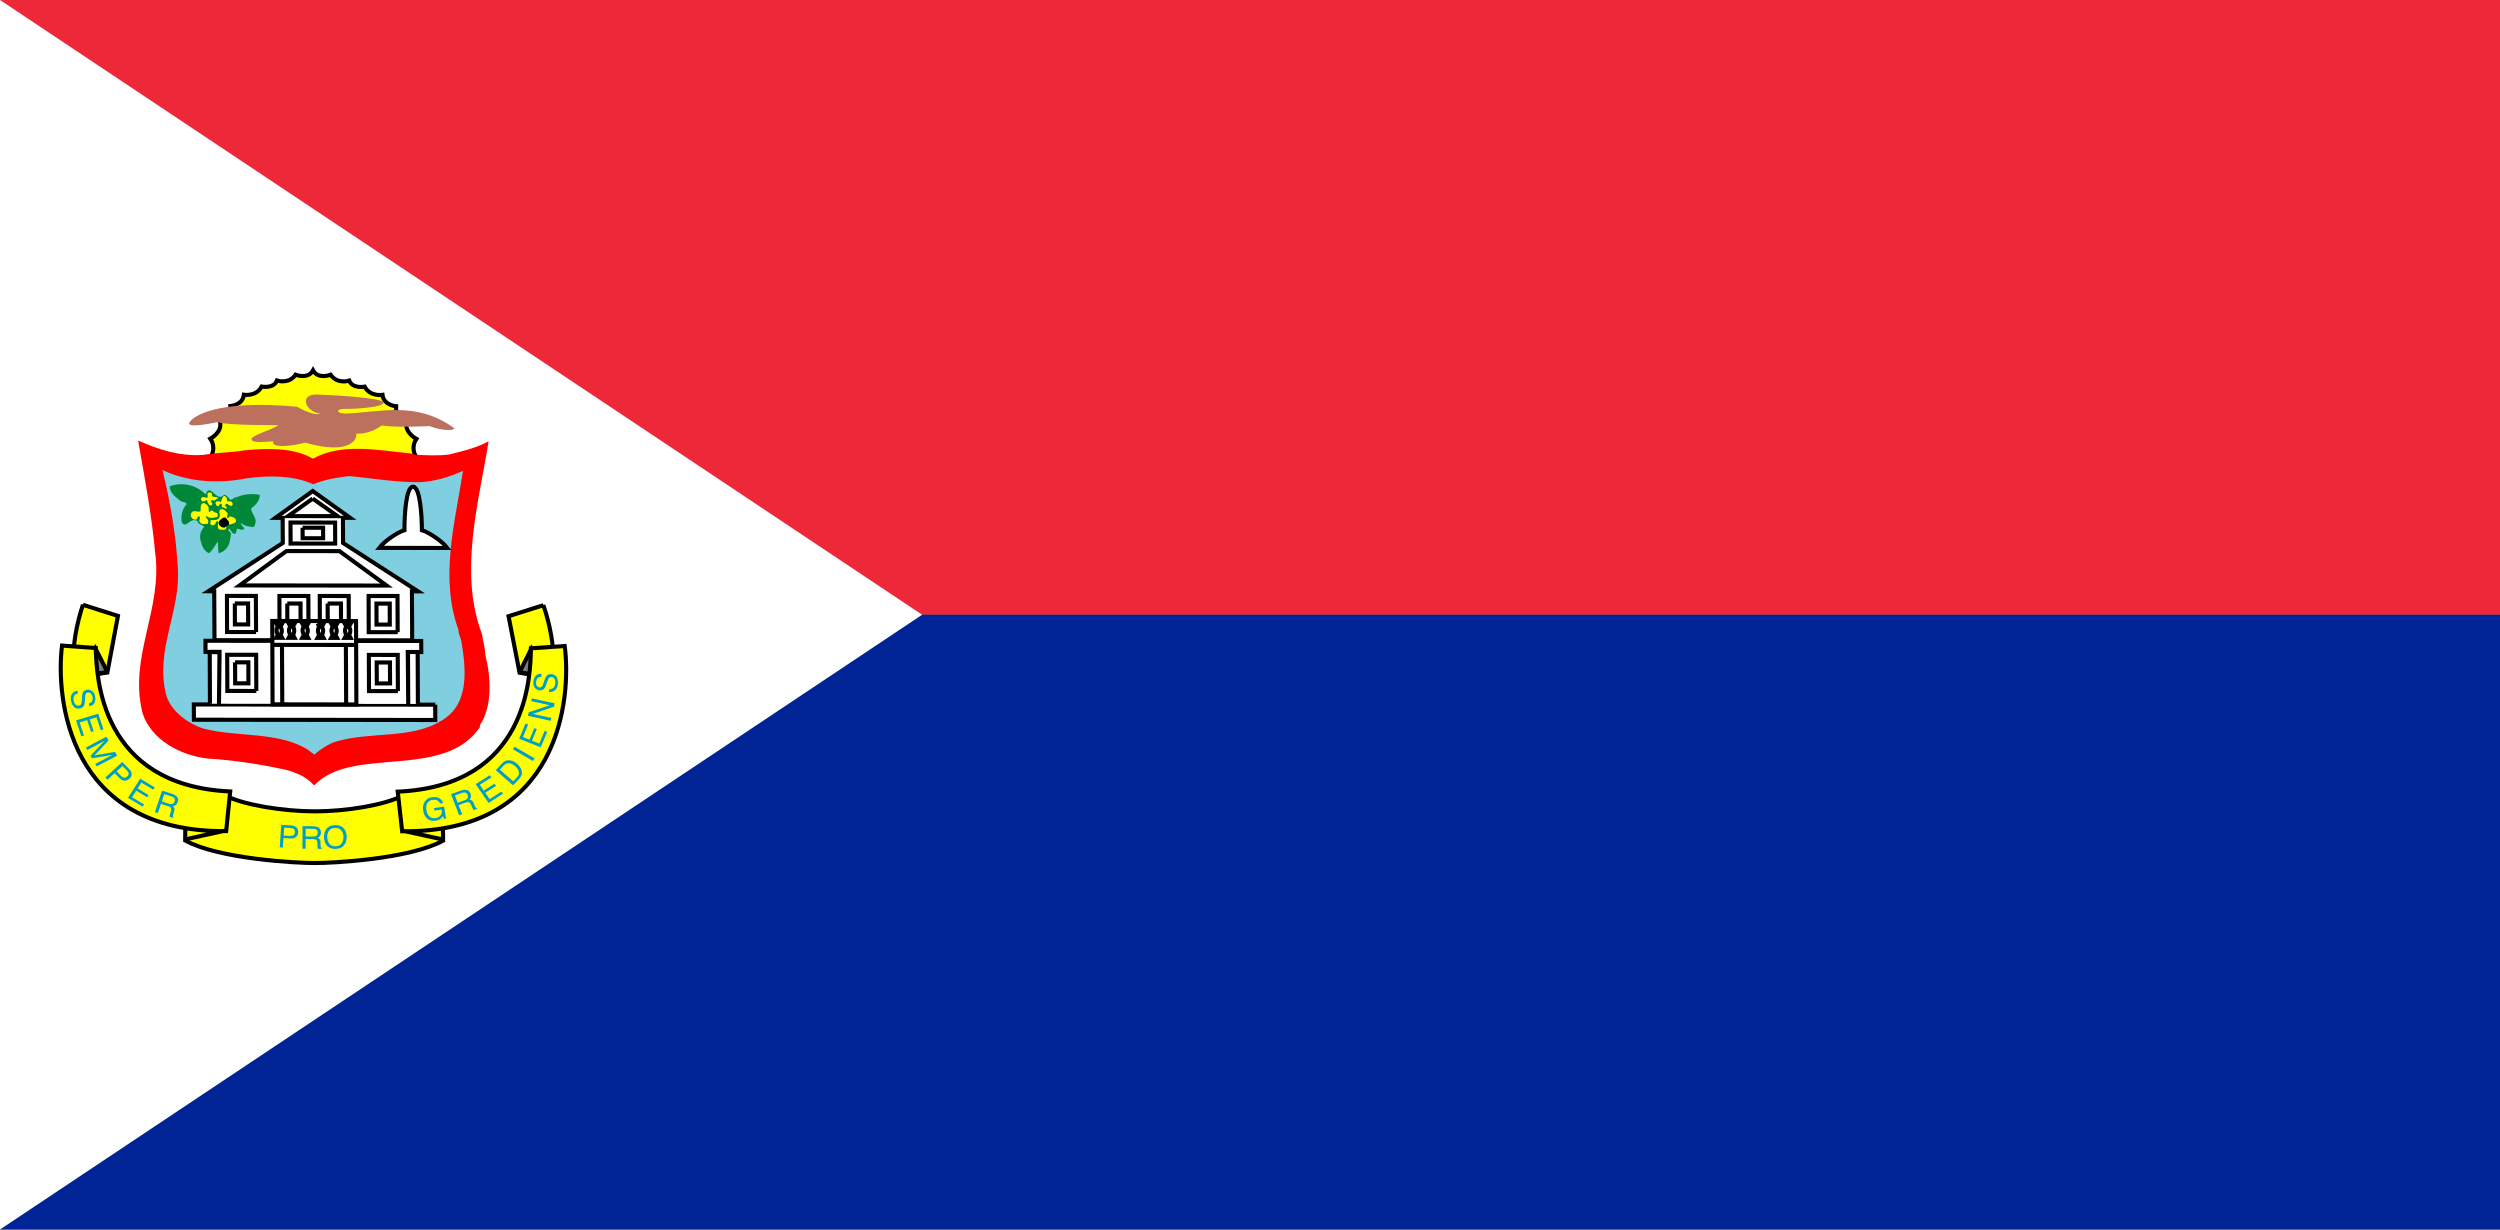 <?xml version="1.0" encoding="UTF-8" standalone="no"?>
<svg width="122px" height="60px" viewBox="0 0 122 60" version="1.1" xmlns="http://www.w3.org/2000/svg" xmlns:xlink="http://www.w3.org/1999/xlink">
    <rect x="0" y="0" width="122" height="60" fill="#808080" stroke="none"/>
    <!-- Generator: Sketch 3.8.2 (29753) - http://www.bohemiancoding.com/sketch -->
    <title>sx</title>
    <desc>Created with Sketch.</desc>
    <defs></defs>
    <g id="Page-1" stroke="none" stroke-width="1" fill="none" fill-rule="evenodd">
        <g id="sx">
            <g>
                <rect id="Rectangle-54" fill="#ED2939" x="0" y="0" width="122" height="30"></rect>
                <rect id="Rectangle-54" fill="#002395" x="0" y="30" width="122" height="30"></rect>
                <polygon id="Rectangle-56" fill="#FFFFFF" points="0 0 45 30 0 60"></polygon>
                <g id="Group-2" transform="translate(2, 18)">
                    <path d="M18.268,4.711 L18.28,4.245 C18.28,4.245 18.03,3.847 18.32,3.419 C18.32,3.419 17.703,3.092 17.847,2.581 C17.847,2.581 17.288,2.438 17.33,1.825 C17.33,1.825 16.727,1.783 16.665,1.27 C16.665,1.27 16.062,1.37 15.797,0.87 C15.797,0.87 15.209,0.985 15.044,0.573 C15.044,0.573 14.472,0.771 14.133,0.287 C14.133,0.287 13.53,0.53 13.277,0.074 C13.028,0.529 12.424,0.287 12.424,0.287 C12.09,0.769 11.514,0.569 11.514,0.569 C11.354,0.982 10.768,0.865 10.768,0.865 C10.504,1.365 9.902,1.265 9.902,1.265 C9.843,1.776 9.241,1.818 9.241,1.818 C9.289,2.433 8.732,2.573 8.732,2.573 C8.879,3.084 8.262,3.41 8.262,3.41 C8.56,3.84 8.312,4.236 8.312,4.236 L8.298,4.665 L18.269,4.711" id="Shape" fill="#FFFF00"></path>
                    <path d="M18.268,4.711 L18.28,4.245 C18.28,4.245 18.03,3.847 18.32,3.419 C18.32,3.419 17.703,3.092 17.847,2.581 C17.847,2.581 17.288,2.438 17.33,1.825 C17.33,1.825 16.727,1.783 16.665,1.27 C16.665,1.27 16.062,1.37 15.797,0.87 C15.797,0.87 15.209,0.985 15.044,0.573 C15.044,0.573 14.472,0.771 14.133,0.287 C14.133,0.287 13.53,0.53 13.277,0.074 C13.028,0.529 12.424,0.287 12.424,0.287 C12.089,0.769 11.514,0.569 11.514,0.569 C11.354,0.982 10.768,0.865 10.768,0.865 C10.504,1.365 9.902,1.265 9.902,1.265 C9.843,1.777 9.241,1.818 9.241,1.818 C9.289,2.433 8.732,2.573 8.732,2.573 C8.879,3.084 8.262,3.41 8.262,3.41 C8.56,3.84 8.312,4.236 8.312,4.236 L8.298,4.665 L18.269,4.711 L18.268,4.711 L18.268,4.711 Z" id="Shape" stroke="#000000" stroke-width="0.2"></path>
                    <path d="M18.036,4.129 C16.47,3.973 14.666,3.601 13.274,4.384 C12.341,3.835 11.042,3.868 9.935,3.976 C9.335,4.083 8.628,4.083 8,4.186 L7.901,4.2 C6.762,4.275 5.729,3.939 4.739,3.497 C5.053,5.28 5.402,7.108 5.573,8.975 C5.947,11.74 4.264,14.061 4.955,16.793 C5.367,18.103 6.809,18.866 8.129,19.017 C9.407,19.092 10.729,19.301 11.912,19.558 C12.137,19.605 12.403,19.709 12.559,19.776 C12.884,19.912 13.123,20.112 13.333,20.327 C14.047,19.583 15.093,19.377 16.126,19.267 C17.987,19.05 20.281,19.168 21.42,17.484 L21.42,17.388 C22.039,16.457 21.957,15.035 21.688,13.979 C21.67,13.611 21.572,13.286 21.518,12.935 C20.382,9.935 21.355,6.56 21.844,3.535 C21.247,3.862 20.58,4.016 19.915,4.179 C19.385,4.25 18.794,4.218 18.257,4.189 L18.035,4.129" id="Shape" fill="#FF0000"></path>
                    <path d="M20.374,12.741 C20.367,12.939 20.473,13.094 20.512,13.277 C20.729,14.588 20.939,16.326 19.588,17.14 C18.094,18.089 16.134,17.682 14.404,18.185 C14.059,18.281 13.583,18.599 13.34,18.823 C13.184,18.721 13.027,18.563 12.826,18.471 C11.402,17.714 9.552,17.968 7.946,17.559 C7.139,17.304 6.298,16.676 6.094,15.851 C5.568,13.685 6.827,11.84 6.678,9.691 C6.582,8.051 6.306,6.476 5.927,4.938 C7.183,5.523 8.636,5.62 10.048,5.34 C11.094,5.194 12.311,5.191 13.291,5.633 C13.831,5.401 14.463,5.296 15.045,5.232 C16.152,5.34 17.341,5.54 18.48,5.532 C19.241,5.492 19.933,5.273 20.594,4.98 C20.202,7.522 19.448,10.184 20.373,12.741" id="Shape" fill="#80CFE1"></path>
                    <polyline id="Shape" fill="#FFFFFF" points="18.115 13.248 18.103 10.858 18.398 10.858 14.742 8.497 14.735 7.271 15.088 7.271 13.26 5.963 11.441 7.27 11.793 7.27 11.8 8.496 8.164 10.853 8.454 10.854 8.467 13.243 18.114 13.249"></polyline>
                    <polygon id="Shape" stroke="#000000" stroke-width="0.2" points="18.115 13.248 18.103 10.857 18.398 10.857 14.742 8.498 14.735 7.271 15.088 7.271 13.26 5.963 11.441 7.271 11.793 7.271 11.8 8.496 8.164 10.853 8.454 10.854 8.467 13.243 18.114 13.25 18.115 13.248"></polygon>
                    <polyline id="Shape" fill="#FFFFFF" points="19.24 16.388 19.241 17.136 7.463 17.122 7.458 16.378 19.241 16.388"></polyline>
                    <polygon id="Shape" stroke="#000000" stroke-width="0.2" points="19.24 16.388 19.241 17.136 7.463 17.122 7.458 16.378 19.241 16.388 19.24 16.388"></polygon>
                    <polyline id="Shape" fill="#FFFFFF" points="8.245 16.343 8.235 13.812 8.712 13.811 8.686 16.372 8.715 13.831 8.028 13.812 8.028 13.268 18.554 13.28 18.559 13.818 17.909 13.818 17.922 16.382 17.899 13.818 18.382 13.818 18.393 16.353"></polyline>
                    <polyline id="Shape" stroke="#000000" stroke-width="0.2" points="8.245 16.343 8.235 13.812 8.712 13.811 8.686 16.372 8.715 13.831 8.028 13.812 8.028 13.269 18.554 13.28 18.559 13.818 17.909 13.818 17.922 16.382 17.899 13.818 18.382 13.818 18.393 16.353"></polyline>
                    <polyline id="Shape" stroke="#000000" stroke-width="0.2" points="10.508 15.719 10.5 13.954 9.087 13.954 9.095 15.717 10.508 15.719"></polyline>
                    <path d="M9.472,14.322 L9.476,15.347 L10.123,15.347 L10.12,14.322 L9.472,14.322 M17.417,15.725 L17.409,13.961 L16,13.959 L16.007,15.725 L17.417,15.725" id="Shape" stroke="#000000" stroke-width="0.2"></path>
                    <path d="M16.381,14.329 L16.389,15.351 L17.035,15.351 L17.029,14.329 L16.381,14.329 L16.381,14.329 Z M17.406,12.85 L17.398,11.085 L15.988,11.085 L15.993,12.85 L17.407,12.85 L17.406,12.85 L17.406,12.85 Z" id="Shape" stroke="#000000" stroke-width="0.2"></path>
                    <path d="M16.371,11.456 L16.375,12.479 L17.021,12.479 L17.02,11.456 L16.371,11.456 L16.371,11.456 Z M10.496,12.844 L10.486,11.082 L9.075,11.08 L9.081,12.843 L10.496,12.843 L10.496,12.844 L10.496,12.844 Z" id="Shape" stroke="#000000" stroke-width="0.2"></path>
                    <path d="M9.46,11.449 L9.463,12.471 L10.111,12.473 L10.106,11.449 L9.46,11.449 M13.054,12.846 L13.047,11.084 L11.635,11.083 L11.641,12.846 L13.054,12.846" id="Shape" stroke="#000000" stroke-width="0.2"></path>
                    <path d="M12.019,11.452 L12.023,12.474 L12.669,12.477 L12.665,11.452 L12.019,11.452 M15.025,12.85 L15.015,11.085 L13.604,11.083 L13.611,12.847 L15.025,12.85" id="Shape" stroke="#000000" stroke-width="0.2"></path>
                    <polyline id="Shape" stroke="#000000" stroke-width="0.2" points="13.989 11.453 13.994 12.478 14.641 12.478 14.638 11.453 13.989 11.453"></polyline>
                    <polyline id="Shape" fill="#FFFFFF" points="15.375 12.309 15.391 16.378 11.301 16.371 11.286 12.305 15.375 12.309"></polyline>
                    <path d="M15.375,12.309 L15.391,16.378 L11.301,16.371 L11.286,12.305 L15.375,12.309 L15.375,12.309 L15.375,12.309 Z M11.262,13.47 L15.379,13.473 L11.262,13.47 Z M11.775,16.377 L11.761,13.501 L11.775,16.377 Z M14.893,16.378 L14.879,13.504 L14.893,16.378 Z M16.868,10.576 L14.565,8.895 L11.977,8.892 L9.692,10.569 L16.868,10.576 L16.868,10.576 Z M12.176,7.499 L12.18,8.525 L14.357,8.526 L14.353,7.501 L12.176,7.499 L12.176,7.499 Z" id="Shape" stroke="#000000" stroke-width="0.2"></path>
                    <path d="M12.766,7.754 L12.77,8.265 L13.769,8.265 L13.766,7.754 L12.766,7.754 M13.261,6.332 L14.472,7.188 L12.06,7.185 L13.261,6.332" id="Shape" stroke="#000000" stroke-width="0.2"></path>
                    <path d="M18.156,5.753 C18.5,5.745 18.588,7.169 18.589,7.874 C18.885,7.957 19.54,8.369 19.829,8.741 L16.507,8.736 C16.792,8.369 17.442,7.955 17.736,7.873 C17.736,7.166 17.808,5.743 18.156,5.751" id="Shape" fill="#FFFFFF"></path>
                    <path d="M18.156,5.753 C18.5,5.745 18.588,7.169 18.589,7.874 C18.885,7.957 19.54,8.369 19.829,8.741 L16.507,8.736 C16.792,8.369 17.443,7.955 17.736,7.873 C17.736,7.166 17.808,5.743 18.156,5.751 L18.156,5.753 Z M11.477,12.422 L11.775,12.422 L11.688,12.582 C11.688,12.582 11.832,12.766 11.691,12.978 L11.769,13.125 L11.481,13.125 L11.559,12.985 C11.559,12.985 11.412,12.74 11.566,12.582 L11.477,12.422 L11.477,12.422 Z M12.084,12.422 L12.382,12.422 L12.296,12.582 C12.296,12.582 12.439,12.761 12.297,12.978 L12.374,13.125 L12.087,13.125 L12.164,12.985 C12.164,12.985 12.021,12.74 12.172,12.582 L12.084,12.422 L12.084,12.422 Z M12.747,12.422 L13.045,12.422 L12.956,12.582 C12.956,12.582 13.101,12.766 12.958,12.978 L13.036,13.128 L12.752,13.125 L12.828,12.985 C12.828,12.985 12.683,12.742 12.834,12.582 L12.747,12.422 L12.747,12.422 L12.747,12.422 Z M13.494,12.424 L13.794,12.424 L13.706,12.586 C13.706,12.586 13.85,12.767 13.707,12.98 L13.787,13.129 L13.499,13.129 L13.576,12.99 C13.576,12.99 13.432,12.743 13.586,12.586 L13.495,12.424 L13.494,12.424 L13.494,12.424 Z M14.159,12.424 L14.456,12.424 L14.368,12.586 C14.368,12.586 14.513,12.767 14.37,12.979 L14.449,13.129 L14.162,13.129 L14.237,12.99 C14.237,12.99 14.093,12.744 14.249,12.586 L14.159,12.424 L14.159,12.424 Z M14.82,12.426 L15.117,12.424 L15.029,12.586 C15.029,12.586 15.176,12.767 15.033,12.98 L15.108,13.129 L14.821,13.129 L14.898,12.989 C14.898,12.989 14.754,12.744 14.908,12.586 L14.82,12.426 L14.82,12.426 Z" id="Shape" stroke="#000000" stroke-width="0.2"></path>
                    <path d="M13.35,21.594 C14.882,21.599 16.766,21.287 17.648,20.831 L19.586,20.659 L19.624,23.022 C17.983,23.927 14.192,24.121 13.358,24.115 C12.524,24.121 8.686,23.924 7.037,23.016 L7.059,20.651 L9.001,20.826 C9.883,21.279 11.824,21.594 13.354,21.594 L13.35,21.594" id="Shape" fill="#FFFF00"></path>
                    <path d="M13.35,21.594 C14.882,21.599 16.765,21.287 17.648,20.831 L19.586,20.659 L19.624,23.022 C17.983,23.927 14.192,24.122 13.358,24.115 C12.524,24.122 8.686,23.924 7.037,23.016 L7.059,20.651 L9.001,20.826 C9.883,21.279 11.824,21.594 13.354,21.594 L13.35,21.594" id="Shape" stroke="#000000" stroke-width="0.2"></path>
                    <path d="M2.048,11.514 L3.755,12.057 L3.239,14.819 L1.623,15.07 C1.623,15.07 1.35,13.618 2.048,11.512" id="Shape" fill="#FFFF00"></path>
                    <path d="M2.048,11.514 L3.755,12.057 L3.239,14.819 L1.623,15.07 C1.623,15.07 1.35,13.618 2.048,11.512 L2.048,11.514 L2.048,11.514 Z" id="Shape" stroke="#000000" stroke-width="0.2"></path>
                    <polyline id="Shape" fill="#7E7E7E" points="3.239 14.789 1.623 15.071 2.645 13.618 3.239 14.789"></polyline>
                    <polyline id="Shape" stroke="#000000" stroke-width="0.2" points="3.239 14.789 1.623 15.071 2.645 13.618 3.239 14.789"></polyline>
                    <path d="M1.027,13.504 L2.673,13.623 C2.71,15.016 2.879,20.335 9.234,20.624 L9.036,22.559 C1.301,22.639 0.713,16.035 1.027,13.504" id="Shape" fill="#FFFF00"></path>
                    <path d="M1.027,13.504 L2.673,13.623 C2.71,15.016 2.879,20.335 9.234,20.624 L9.036,22.559 C1.301,22.639 0.713,16.035 1.027,13.504 L1.027,13.504 Z M7.068,22.955 L9.008,22.532 L7.068,22.955 Z" id="Shape" stroke="#000000" stroke-width="0.2"></path>
                    <path d="M24.517,11.534 L22.817,12.072 L23.356,14.83 L24.975,15.09 C24.975,15.09 25.236,13.639 24.517,11.532" id="Shape" fill="#FFFF00"></path>
                    <path d="M24.517,11.534 L22.817,12.072 L23.356,14.83 L24.975,15.091 C24.975,15.091 25.236,13.639 24.517,11.532 L24.517,11.534 L24.517,11.534 Z" id="Shape" stroke="#000000" stroke-width="0.2"></path>
                    <polyline id="Shape" fill="#7E7E7E" points="23.355 14.801 24.975 15.092 23.939 13.638 23.355 14.801"></polyline>
                    <polyline id="Shape" stroke="#000000" stroke-width="0.2" points="23.355 14.801 24.975 15.092 23.939 13.638 23.355 14.801"></polyline>
                    <path d="M25.557,13.525 L23.909,13.638 C23.885,15.03 23.764,20.351 17.409,20.633 L17.625,22.566 C25.358,22.656 25.89,16.055 25.557,13.524" id="Shape" fill="#FFFF00"></path>
                    <path d="M25.557,13.525 L23.909,13.638 C23.885,15.03 23.764,20.351 17.409,20.633 L17.625,22.566 C25.358,22.656 25.89,16.055 25.557,13.525 L25.557,13.525 L25.557,13.525 Z M19.599,22.965 L17.654,22.54 L19.599,22.965 Z" id="Shape" stroke="#000000" stroke-width="0.2"></path>
                    <path d="M12.321,22.759 C12.278,22.786 12.219,22.794 12.151,22.791 L11.844,22.775 L11.87,22.392 L12.175,22.408 C12.234,22.412 12.282,22.424 12.312,22.442 C12.373,22.474 12.4,22.533 12.394,22.615 C12.39,22.686 12.366,22.732 12.321,22.758 M11.805,23.362 L11.835,22.895 L12.193,22.919 C12.309,22.928 12.395,22.898 12.454,22.839 C12.514,22.781 12.546,22.706 12.55,22.621 C12.557,22.521 12.532,22.44 12.472,22.38 C12.416,22.323 12.335,22.293 12.234,22.283 L11.723,22.251 L11.652,23.35 L11.804,23.36 M12.919,22.442 L13.293,22.446 C13.347,22.451 13.39,22.457 13.421,22.472 C13.478,22.499 13.506,22.553 13.506,22.632 C13.506,22.706 13.484,22.755 13.442,22.785 C13.402,22.812 13.344,22.824 13.274,22.824 L12.915,22.82 L12.918,22.442 M12.912,23.416 L12.915,22.946 L13.267,22.951 C13.329,22.951 13.375,22.956 13.407,22.972 C13.459,22.995 13.484,23.046 13.487,23.114 L13.496,23.299 C13.498,23.343 13.499,23.37 13.502,23.388 C13.506,23.402 13.509,23.415 13.515,23.425 L13.704,23.425 L13.701,23.402 C13.68,23.39 13.662,23.368 13.655,23.334 C13.648,23.313 13.645,23.281 13.643,23.241 L13.64,23.094 C13.638,23.027 13.626,22.982 13.601,22.956 C13.576,22.923 13.541,22.898 13.502,22.886 C13.554,22.858 13.593,22.826 13.622,22.786 C13.649,22.743 13.663,22.688 13.663,22.621 C13.663,22.494 13.611,22.408 13.506,22.362 C13.45,22.336 13.378,22.323 13.292,22.321 L12.764,22.316 L12.76,23.419 L12.912,23.419 M14.084,23.186 C14.016,23.104 13.98,23.001 13.972,22.88 C13.965,22.727 13.994,22.611 14.064,22.532 C14.135,22.447 14.226,22.406 14.345,22.399 C14.465,22.393 14.563,22.431 14.636,22.506 C14.711,22.58 14.753,22.683 14.761,22.811 C14.765,22.934 14.744,23.043 14.687,23.139 C14.631,23.236 14.538,23.292 14.401,23.295 C14.259,23.302 14.152,23.269 14.084,23.186 M13.903,22.492 C13.833,22.601 13.804,22.727 13.811,22.88 C13.822,23.045 13.873,23.181 13.969,23.283 C14.075,23.386 14.217,23.437 14.391,23.428 C14.577,23.419 14.717,23.349 14.813,23.219 C14.89,23.102 14.927,22.966 14.918,22.798 C14.908,22.648 14.864,22.525 14.783,22.434 C14.68,22.312 14.53,22.258 14.327,22.266 C14.135,22.278 13.993,22.349 13.902,22.492 M19.086,20.906 C19.192,20.888 19.284,20.893 19.368,20.921 C19.491,20.96 19.574,21.051 19.625,21.19 L19.474,21.212 C19.441,21.136 19.394,21.085 19.331,21.056 C19.269,21.029 19.192,21.022 19.103,21.035 C19.004,21.049 18.915,21.103 18.859,21.185 C18.801,21.274 18.784,21.392 18.81,21.543 C18.831,21.668 18.877,21.774 18.952,21.844 C19.022,21.916 19.125,21.942 19.259,21.923 C19.359,21.906 19.439,21.866 19.496,21.797 C19.555,21.732 19.572,21.632 19.552,21.505 L19.199,21.559 L19.181,21.437 L19.673,21.362 L19.769,21.945 L19.671,21.96 L19.611,21.825 C19.57,21.886 19.529,21.933 19.493,21.96 C19.432,22.007 19.35,22.038 19.247,22.053 C19.114,22.073 18.993,22.049 18.883,21.979 C18.762,21.889 18.684,21.756 18.654,21.572 C18.622,21.391 18.651,21.236 18.735,21.113 C18.814,20.995 18.93,20.926 19.086,20.904 M20.2,20.821 L20.553,20.693 C20.601,20.675 20.643,20.669 20.679,20.673 C20.744,20.678 20.792,20.717 20.819,20.794 C20.844,20.859 20.844,20.917 20.816,20.957 C20.785,20.999 20.738,21.029 20.669,21.055 L20.337,21.174 L20.2,20.821 M20.553,21.732 L20.381,21.29 L20.709,21.172 C20.77,21.152 20.813,21.141 20.845,21.145 C20.903,21.152 20.948,21.188 20.977,21.255 L21.052,21.423 C21.068,21.465 21.082,21.49 21.092,21.502 C21.097,21.516 21.108,21.525 21.116,21.535 L21.294,21.47 L21.284,21.446 C21.258,21.446 21.232,21.431 21.214,21.402 C21.2,21.382 21.187,21.352 21.168,21.318 L21.109,21.18 C21.083,21.12 21.056,21.083 21.025,21.061 C20.989,21.042 20.948,21.031 20.907,21.029 C20.944,20.987 20.97,20.945 20.98,20.896 C20.99,20.846 20.986,20.791 20.962,20.728 C20.917,20.611 20.834,20.547 20.717,20.539 C20.656,20.534 20.585,20.547 20.504,20.575 L20.008,20.752 L20.408,21.789 L20.554,21.735 M21.844,21.186 L21.214,20.268 L21.905,19.827 L21.982,19.938 L21.415,20.3 L21.609,20.581 L22.132,20.244 L22.203,20.352 L21.68,20.688 L21.894,20.997 L22.47,20.629 L22.546,20.737 L21.843,21.186 M22.395,19.562 L22.576,19.364 C22.659,19.275 22.748,19.235 22.845,19.246 C22.942,19.255 23.04,19.305 23.145,19.397 C23.174,19.419 23.199,19.448 23.226,19.48 C23.272,19.54 23.299,19.593 23.316,19.645 C23.331,19.711 23.328,19.771 23.305,19.828 C23.291,19.857 23.266,19.89 23.229,19.931 L23.048,20.128 L22.395,19.561 M23.349,19.993 C23.477,19.852 23.505,19.7 23.43,19.529 C23.382,19.428 23.313,19.339 23.228,19.267 C23.112,19.164 22.992,19.112 22.865,19.102 C22.723,19.091 22.604,19.142 22.499,19.256 L22.192,19.586 L23.04,20.326 L23.348,19.995 M24.006,19.138 L23.03,18.564 L23.109,18.438 L24.088,19.008 L24.007,19.139 M24.389,18.472 L23.335,18.05 L23.646,17.309 L23.774,17.358 L23.52,17.969 L23.838,18.094 L24.075,17.531 L24.196,17.581 L23.962,18.143 L24.317,18.287 L24.577,17.669 L24.705,17.717 L24.388,18.472 M24.873,17.177 L23.764,16.932 L23.801,16.76 L24.826,16.414 L23.925,16.216 L23.958,16.081 L25.068,16.32 L25.033,16.486 L24.006,16.84 L24.906,17.034 L24.874,17.177 M24.786,15.769 L24.8,15.63 C24.864,15.631 24.918,15.621 24.959,15.599 C25.039,15.556 25.086,15.473 25.098,15.351 C25.103,15.293 25.101,15.243 25.088,15.196 C25.064,15.104 25.012,15.053 24.929,15.045 C24.868,15.038 24.824,15.053 24.791,15.087 C24.763,15.125 24.732,15.181 24.709,15.26 L24.659,15.405 C24.626,15.5 24.595,15.566 24.562,15.602 C24.51,15.671 24.436,15.695 24.342,15.689 C24.241,15.678 24.159,15.638 24.1,15.561 C24.04,15.49 24.016,15.389 24.031,15.264 C24.04,15.151 24.078,15.055 24.145,14.978 C24.208,14.907 24.305,14.873 24.429,14.886 L24.417,15.026 C24.357,15.026 24.308,15.036 24.273,15.061 C24.209,15.096 24.173,15.171 24.163,15.28 C24.154,15.37 24.166,15.431 24.2,15.477 C24.235,15.516 24.279,15.54 24.329,15.544 C24.384,15.549 24.426,15.532 24.456,15.49 C24.477,15.461 24.503,15.399 24.537,15.298 L24.587,15.146 C24.612,15.075 24.641,15.021 24.676,14.982 C24.737,14.918 24.818,14.891 24.919,14.899 C25.042,14.912 25.13,14.963 25.175,15.056 C25.219,15.151 25.236,15.255 25.226,15.373 C25.212,15.507 25.168,15.612 25.088,15.682 C25.007,15.754 24.907,15.779 24.786,15.769 M1.781,15.702 L1.807,15.839 C1.745,15.852 1.696,15.876 1.66,15.908 C1.595,15.969 1.573,16.06 1.595,16.184 C1.605,16.236 1.624,16.288 1.647,16.329 C1.697,16.413 1.761,16.446 1.842,16.433 C1.902,16.423 1.941,16.4 1.96,16.357 C1.978,16.315 1.991,16.251 1.995,16.169 L2.003,16.014 C2.008,15.918 2.018,15.843 2.04,15.801 C2.073,15.725 2.137,15.679 2.231,15.663 C2.332,15.645 2.421,15.668 2.497,15.725 C2.574,15.779 2.625,15.871 2.644,15.994 C2.668,16.107 2.657,16.208 2.613,16.299 C2.57,16.387 2.488,16.441 2.362,16.464 L2.338,16.325 C2.396,16.304 2.439,16.283 2.468,16.255 C2.517,16.2 2.532,16.12 2.513,16.011 C2.499,15.922 2.468,15.865 2.422,15.836 C2.377,15.802 2.332,15.789 2.283,15.798 C2.228,15.806 2.192,15.836 2.174,15.885 C2.164,15.918 2.155,15.986 2.148,16.09 L2.141,16.251 C2.137,16.327 2.125,16.389 2.1,16.432 C2.059,16.51 1.991,16.559 1.892,16.574 C1.766,16.596 1.669,16.567 1.601,16.487 C1.53,16.408 1.486,16.313 1.464,16.196 C1.44,16.057 1.458,15.948 1.514,15.862 C1.57,15.772 1.66,15.721 1.781,15.703 M1.711,17.155 L2.796,16.829 L3.049,17.593 L2.917,17.634 L2.71,17.007 L2.38,17.106 L2.571,17.686 L2.445,17.726 L2.255,17.145 L1.888,17.255 L2.098,17.896 L1.968,17.933 L1.711,17.156 M2.192,18.48 L3.19,17.951 L3.297,18.137 L2.611,18.862 L3.613,18.691 L3.717,18.876 L2.721,19.401 L2.65,19.279 L3.238,18.97 C3.259,18.958 3.292,18.94 3.34,18.914 C3.387,18.893 3.439,18.864 3.492,18.837 L2.494,19.007 L2.421,18.877 L3.102,18.155 L3.069,18.171 C3.048,18.183 3.011,18.201 2.961,18.23 C2.926,18.252 2.889,18.272 2.851,18.289 L2.265,18.603 L2.192,18.479 M4.052,19.949 C4.002,19.938 3.952,19.909 3.904,19.859 L3.693,19.641 L3.977,19.381 L4.19,19.598 C4.231,19.638 4.257,19.677 4.271,19.711 C4.291,19.776 4.271,19.835 4.211,19.891 C4.157,19.941 4.103,19.961 4.052,19.949 M3.25,20.05 L3.598,19.731 L3.845,19.981 C3.925,20.062 4.006,20.099 4.091,20.098 C4.177,20.094 4.258,20.058 4.319,19.998 C4.392,19.933 4.428,19.855 4.428,19.773 C4.427,19.692 4.39,19.617 4.322,19.546 L3.967,19.184 L3.142,19.942 L3.248,20.05 M4.246,20.935 L4.844,19.998 L5.552,20.428 L5.478,20.539 L4.897,20.191 L4.717,20.475 L5.251,20.799 L5.182,20.907 L4.647,20.584 L4.444,20.902 L5.032,21.255 L4.962,21.366 L4.246,20.935 M6.016,20.755 L6.376,20.869 C6.427,20.884 6.464,20.904 6.488,20.926 C6.534,20.97 6.547,21.032 6.52,21.107 C6.497,21.173 6.464,21.216 6.411,21.234 C6.364,21.242 6.305,21.242 6.236,21.221 L5.897,21.113 L6.016,20.755 M5.706,21.676 L5.855,21.229 L6.19,21.338 C6.25,21.354 6.294,21.375 6.315,21.397 C6.356,21.434 6.369,21.489 6.348,21.557 L6.298,21.735 C6.286,21.778 6.281,21.807 6.276,21.82 C6.276,21.834 6.276,21.849 6.278,21.859 L6.455,21.916 L6.465,21.891 C6.447,21.876 6.436,21.849 6.437,21.816 C6.441,21.795 6.447,21.762 6.458,21.724 L6.501,21.582 C6.518,21.519 6.525,21.473 6.509,21.439 C6.496,21.404 6.474,21.372 6.437,21.341 C6.492,21.331 6.541,21.314 6.582,21.284 C6.62,21.25 6.653,21.203 6.673,21.138 C6.713,21.019 6.691,20.92 6.602,20.844 C6.558,20.805 6.495,20.771 6.412,20.74 L5.91,20.585 L5.558,21.631 L5.705,21.676" id="Shape" fill="#009FC5"></path>
                    <path d="M7.231,2.643 C7.361,2.33 8.563,1.478 12.506,1.851 C12.506,1.851 13.172,2.258 13.564,2.206 C13.787,2.177 13.432,2.22 13.141,1.978 C12.844,1.736 12.781,1.24 13.46,1.253 C14.135,1.27 16.664,1.412 16.712,1.64 C16.756,1.869 15.374,1.965 14.861,1.952 C14.344,1.938 14.404,2.199 14.918,2.18 C16.523,2.122 18.276,1.557 20.127,2.865 C20.348,3.024 19.569,3.05 18.966,2.794 C18.966,2.794 17.334,2.878 16.628,2.763 C16.628,2.763 16.085,3.204 15.378,3.161 C15.47,3.389 15.117,4.243 12.896,3.601 C12.529,3.713 11.192,3.937 11.338,3.54 C10.986,3.54 10.368,3.654 10.276,3.453 C10.188,3.256 11.363,2.959 11.569,2.746 C11.569,2.746 9.083,2.769 8.612,2.598 C8.612,2.598 7.145,2.927 7.231,2.641" id="Shape" fill="#BC715F"></path>
                    <path d="M8.028,6.122 C8.082,6.05 8.103,5.92 8.216,5.924 C8.462,5.989 8.63,6.44 8.933,6.148 C9.04,6.124 9.081,6.27 9.17,6.287 C9.227,6.537 9.428,6.236 9.578,6.253 C9.899,6.111 10.296,6.077 10.676,6.148 C10.687,6.393 10.495,6.664 10.254,6.803 C10.259,7.05 10.483,7.208 10.479,7.457 C10.44,7.55 10.472,7.695 10.332,7.726 C10.154,7.694 9.978,7.675 9.831,7.576 C9.813,7.558 9.798,7.522 9.76,7.534 C9.742,7.617 9.872,7.699 9.923,7.783 C9.833,7.936 9.685,7.796 9.56,7.798 C9.523,7.886 9.558,7.997 9.468,8.053 C9.31,8.048 9.278,7.877 9.181,7.792 C9.082,7.899 9.251,7.963 9.275,8.048 C9.214,8.371 9.222,8.687 8.899,8.899 L8.682,9.006 C8.623,8.844 8.66,8.598 8.621,8.428 C8.493,8.636 8.393,8.819 8.205,8.995 C7.985,8.923 7.857,8.663 7.808,8.449 C7.716,8.198 7.769,7.899 7.967,7.718 C7.899,7.586 7.669,7.617 7.636,7.43 C7.29,7.205 7.099,7.823 6.876,7.502 C6.803,7.202 6.89,6.828 7.107,6.604 C7.059,6.482 6.898,6.514 6.803,6.443 C6.585,6.258 6.272,6.063 6.287,5.73 C6.882,5.506 7.594,5.67 8.026,6.122" id="Shape" fill="#008737"></path>
                    <path d="M8.337,6.089 C8.323,6.361 8.521,6.162 8.668,6.327 C8.553,6.282 8.469,6.526 8.357,6.386 L8.286,6.454 C8.327,6.547 8.407,6.559 8.324,6.662 C8.201,6.709 8.176,6.554 8.119,6.494 C8.109,6.467 8.137,6.416 8.092,6.398 C8.023,6.457 7.95,6.478 7.853,6.468 C7.827,6.416 7.776,6.347 7.828,6.307 C7.922,6.179 8.068,6.353 8.14,6.263 C8.151,6.184 8.082,6.089 8.172,6.034 C8.234,6.045 8.312,6.011 8.338,6.089 M9.073,6.312 C9.08,6.365 9.046,6.438 9.115,6.476 C9.204,6.427 9.3,6.464 9.351,6.553 C9.351,6.6 9.365,6.662 9.303,6.686 L9.163,6.659 C9.173,6.632 9.129,6.615 9.112,6.589 C9.05,6.57 9.014,6.62 8.968,6.65 C9.003,6.703 9.082,6.731 9.063,6.799 C8.981,6.881 8.941,6.728 8.851,6.767 C8.789,6.743 8.873,6.615 8.776,6.576 C8.661,6.576 8.737,6.765 8.59,6.691 C8.538,6.632 8.486,6.553 8.543,6.486 C8.604,6.445 8.709,6.456 8.761,6.509 C8.851,6.41 8.86,6.027 9.074,6.312 M8.156,6.707 C8.216,6.793 8.143,6.91 8.219,7.006 C8.339,6.783 8.455,7.055 8.598,7.034 C8.641,7.087 8.613,7.161 8.621,7.221 C8.444,7.268 8.232,7.324 8.076,7.183 L8.032,7.233 C8.125,7.319 8.213,7.417 8.139,7.561 C8.007,7.59 7.802,7.593 7.736,7.457 C7.702,7.345 7.816,7.263 7.695,7.173 C7.607,7.282 7.611,7.428 7.428,7.329 C7.315,7.266 7.281,7.138 7.338,7.029 C7.456,6.843 7.663,7.035 7.791,6.944 C7.809,6.784 7.75,6.645 7.897,6.556 C8.022,6.534 8.081,6.628 8.157,6.707" id="Shape" fill="#FFFF00"></path>
                    <path id="Shape" fill="#FFFFFF"></path>
                    <path d="M9.103,7.047 C9.144,7.141 9.01,7.216 9.124,7.285 C9.16,7.255 9.205,7.213 9.223,7.196 C9.321,7.225 9.434,7.242 9.502,7.339 C9.576,7.539 9.373,7.534 9.258,7.59 L9.144,7.585 C9.171,7.529 9.095,7.505 9.076,7.467 C9.023,7.453 8.98,7.47 8.95,7.514 C8.976,7.641 9.131,7.741 8.971,7.854 C8.835,7.845 8.625,7.897 8.637,7.71 C8.586,7.604 8.775,7.441 8.573,7.435 C8.507,7.577 8.434,7.715 8.261,7.58 L8.282,7.376 C8.448,7.381 8.644,7.41 8.719,7.225 C8.766,7.09 8.636,6.966 8.752,6.86 C8.921,6.821 9.017,6.934 9.103,7.047" id="Shape" fill="#FFFF00"></path>
                    <path d="M9.165,7.447 C9.234,7.639 9.049,7.651 8.962,7.746 C8.844,7.757 8.762,7.703 8.691,7.609 C8.638,7.377 8.785,7.353 8.897,7.261 C9.028,7.197 9.082,7.377 9.165,7.447" id="Shape" fill="#000000"></path>
                    <path id="Shape" fill="#FFFFFF"></path>
                </g>
            </g>
        </g>
    </g>
</svg>